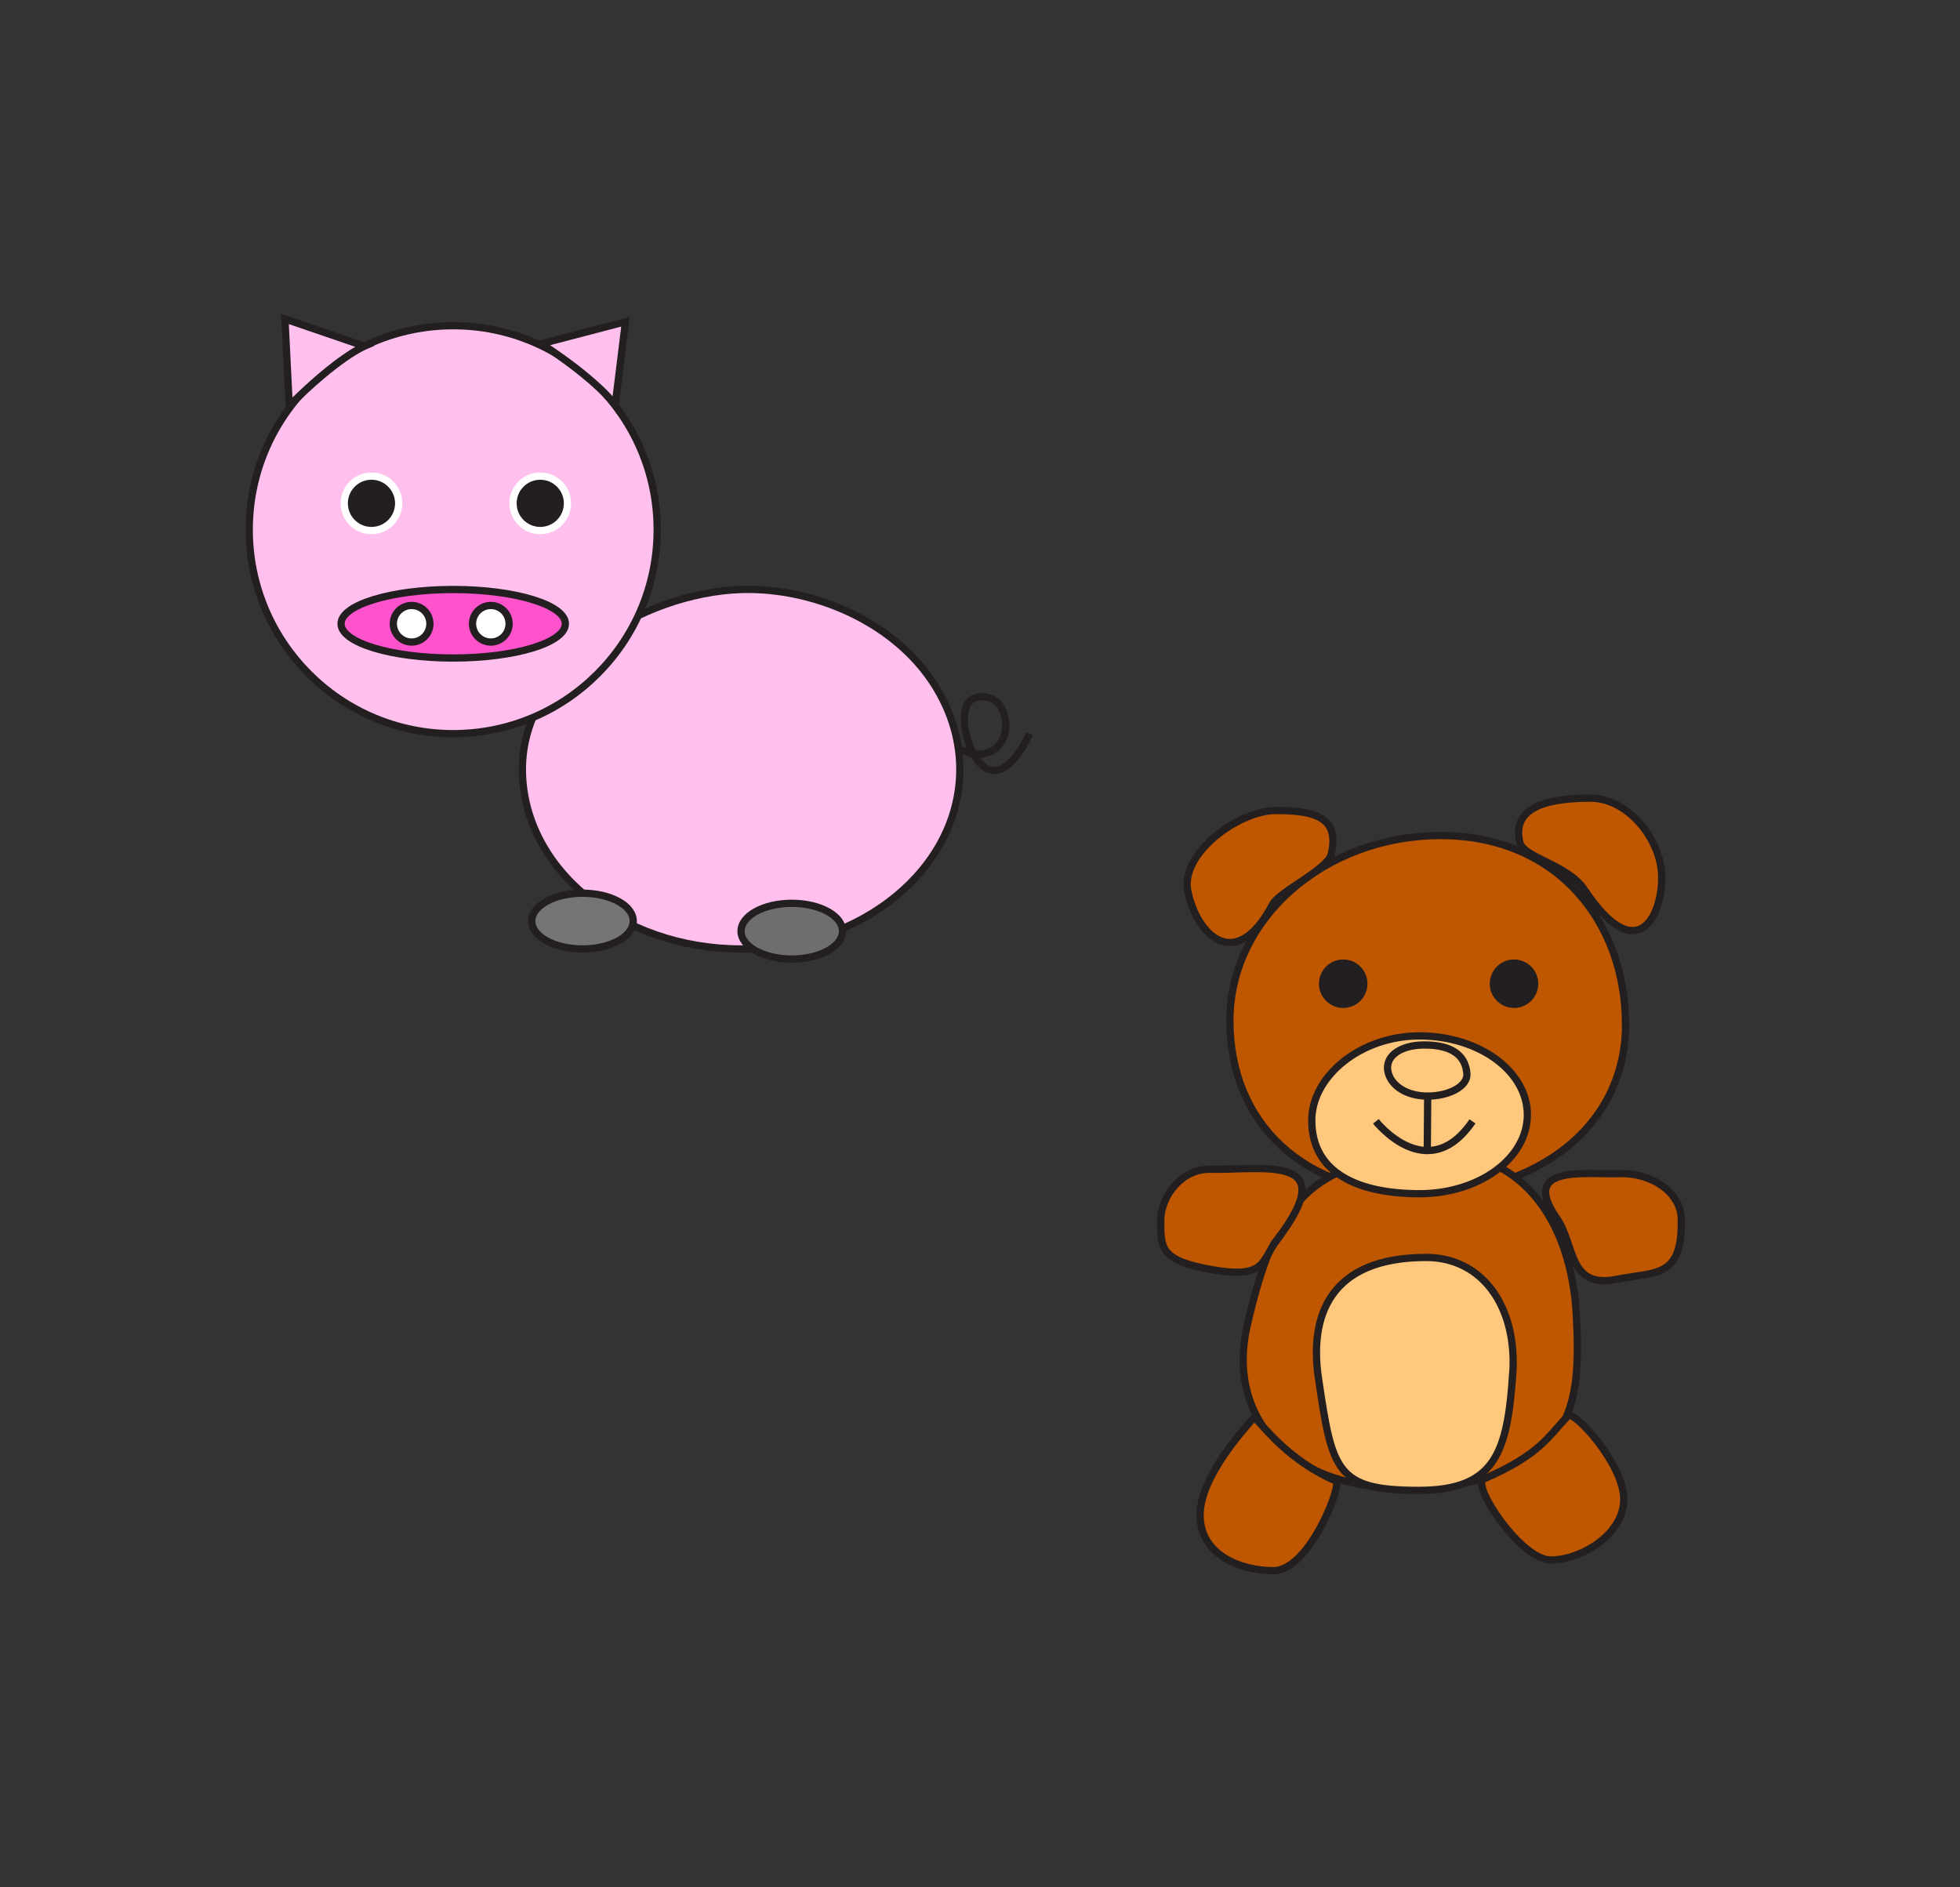 <?xml version="1.0" encoding="UTF-8" standalone="no"?>
<svg
   version="1.1"
   viewBox="0 0 270 260"
   id="svg21"
   sodipodi:docname="pig and bear.svg"
   width="270"
   height="260"
   inkscape:version="1.3.2 (091e20e, 2023-11-25)"
   xmlns:inkscape="http://www.inkscape.org/namespaces/inkscape"
   xmlns:sodipodi="http://sodipodi.sourceforge.net/DTD/sodipodi-0.dtd"
   xmlns="http://www.w3.org/2000/svg"
   xmlns:svg="http://www.w3.org/2000/svg">
  <rect x="0" y="0" width="270" height="260" fill="#333333" stroke="none"/>
  <sodipodi:namedview
     id="namedview21"
     pagecolor="#ffffff"
     bordercolor="#000000"
     borderopacity="0.25"
     inkscape:showpageshadow="2"
     inkscape:pageopacity="0.0"
     inkscape:pagecheckerboard="0"
     inkscape:deskcolor="#d1d1d1"
     inkscape:zoom="1.0074152"
     inkscape:cx="380.6772"
     inkscape:cy="238.23345"
     inkscape:window-width="1512"
     inkscape:window-height="839"
     inkscape:window-x="0"
     inkscape:window-y="38"
     inkscape:window-maximized="1"
     inkscape:current-layer="g20" />
  <defs
     id="defs1">
    <style
       id="style1">
      .cls-1, .cls-2 {
        fill: #231f20;
      }

      .cls-3 {
        fill: #fff;
      }

      .cls-3, .cls-2, .cls-4 {
        stroke-miterlimit: 10;
      }

      .cls-3, .cls-4 {
        stroke: #231f20;
      }

      .cls-2 {
        stroke: #fff;
      }

      .cls-4 {
        fill: none;
      }
    </style>
  </defs>
  <!-- Generator: Adobe Illustrator 28.6.0, SVG Export Plug-In . SVG Version: 1.2.0 Build 709)  -->
  <g
     id="g21">
    <g
       id="Layer_1">
      <g
         id="g9">
        <g
           id="g3"
           transform="translate(-76.938,-71.02)">
          <path
             class="cls-3"
             d="m 148.9,176.99 c 0,13.67 13.49,24.76 30.13,24.76 16.64,0 30.13,-11.08 30.13,-24.76 0,-2.45 -0.45,-4.59 -0.99,-6.3 -0.43,-1.35 -0.92,-2.43 -1.3,-3.19 -5.04,-10.21 -17.3,-15.61 -27.84,-15.27 -13.42,0.43 -30.13,10.37 -30.13,24.76 z"
             id="path1"
             style="fill:#ffc0ed;fill-opacity:1" />
          <path
             class="cls-4"
             d="m 209.15,174.2 c 1.64,0.94 3.58,0.96 4.86,0 2.09,-1.58 1.84,-5.38 0,-6.65 -0.96,-0.66 -2.58,-0.8 -3.43,0 -2.02,1.9 0.08,9.31 3.11,9.61 1.77,0.17 3.78,-2.11 5.07,-5.07"
             id="path2" />
          <ellipse
             class="cls-3"
             cx="157.18"
             cy="197.91"
             rx="6.99"
             ry="3.84"
             id="ellipse2"
             style="fill:#757575;fill-opacity:1" />
          <ellipse
             class="cls-3"
             cx="186.01"
             cy="199.3"
             rx="6.99"
             ry="3.84"
             id="ellipse3"
             style="fill:#6e6e6e;fill-opacity:1" />
        </g>
        <g
           id="g8"
           transform="translate(-76.938,-71.02)">
          <circle
             class="cls-3"
             cx="139.37"
             cy="143.99"
             r="28.1"
             id="circle3"
             style="fill:#ffc0ed;fill-opacity:1" />
          <circle
             class="cls-2"
             cx="128.11"
             cy="140.36"
             r="3.75"
             id="circle4" />
          <circle
             class="cls-2"
             cx="151.36"
             cy="140.36"
             r="3.75"
             id="circle5" />
          <ellipse
             class="cls-3"
             cx="139.37"
             cy="156.95"
             rx="15.45"
             ry="4.72"
             id="ellipse5"
             style="fill:#ff52cd;fill-opacity:1" />
          <circle
             class="cls-3"
             cx="133.64"
             cy="156.95"
             r="2.52"
             id="circle6"
             style="fill:#ffffff;fill-opacity:1" />
          <circle
             class="cls-3"
             cx="144.55"
             cy="156.95"
             r="2.52"
             id="circle7"
             style="fill:#ffffff;fill-opacity:1" />
          <path
             class="cls-3"
             d="m 116.78,126.92 -0.59,-11.96 10.94,3.74 c 0,0 -3.68,1.55 -10.35,8.22 z"
             id="path7"
             style="fill:#ffc0ed;fill-opacity:1" />
          <path
             class="cls-3"
             d="m 151.52,118.37 11.58,-3.03 -1.42,11.47 c 0,0 -2.28,-3.29 -10.17,-8.44 z"
             id="path8"
             style="fill:#ffc0ed;fill-opacity:1" />
        </g>
      </g>
      <g
         id="g20">
        <g
           id="g12"
           transform="translate(-125.168,3.788)">
          <path
             class="cls-3"
             d="m 349.1,137.35 c 0,14.09 -12.32,23.32 -28.37,23.32 -16.05,0 -26.14,-9.75 -26.14,-23.84 0,-14.09 13.01,-25.51 29.06,-25.51 16.05,0 25.44,11.94 25.44,26.03 z"
             id="path9"
             style="fill:#bf5600;fill-opacity:1" />
          <path
             class="cls-3"
             d="m 342.33,177.6 c 0.56,11.63 0.23,22.3 -21.33,23.56 -17.71,1.03 -26.96,-9.36 -24.05,-22.23 3.94,-17.45 8.99,-22.38 23.84,-23.84 13.78,-1.36 20.89,9.21 21.54,22.51 z"
             id="path10"
             style="fill:#bf5600;fill-opacity:1" />
          <path
             class="cls-3"
             d="m 335.57,149.79 c 0,6.01 -6.65,10.87 -14.85,10.87 -8.2,0 -14.85,-2.7 -14.85,-10.12 0,-6.01 6.65,-11.62 14.85,-11.62 8.2,0 14.85,4.87 14.85,10.87 z"
             id="path11"
             style="fill:#ffc87d;fill-opacity:1" />
          <path
             class="cls-3"
             d="m 333.55,185.48 c -0.73,10.81 -2.4,16.05 -12.96,16.05 -11.4,0 -11.92,-2.72 -13.8,-15.47 -1.25,-8.45 1.46,-16.62 14.85,-16.62 7.74,0 12.55,6.8 11.92,16.05 z"
             id="path12"
             style="fill:#ffc87d;fill-opacity:1" />
        </g>
        <path
           class="cls-3"
           d="m 228.912,120.958 c 0,5.28 -3.43,12.43 -10.65,1.6 -2.3,-3.45 -8.4,-4.4 -8.9,-6.52 -1.25,-5.23 4.67,-6.08 9.78,-6.08 5.11,0 9.78,5.71 9.78,10.99 z"
           id="path13"
           style="fill:#bf5600;fill-opacity:1" />
        <path
           class="cls-3"
           d="m 163.622,122.738 c 1.2,6.01 6.58,11.52 11.69,1.84 0.94,-1.78 7.56,-4.78 8.07,-6.9 1.25,-5.23 -2.52,-6.02 -7.63,-6.02 -5.11,0 -13.17,5.9 -12.13,11.08 z"
           id="path14"
           style="fill:#bf5600;fill-opacity:1" />
        <circle
           class="cls-1"
           cx="208.562"
           cy="135.518"
           r="3.34"
           id="circle14" />
        <circle
           class="cls-1"
           cx="185.032"
           cy="135.518"
           r="3.34"
           id="circle15" />
        <g
           id="g16"
           transform="translate(-125.168,3.788)">
          <path
             class="cls-4"
             d="m 327.24,144.14 c 0.12,1.69 -2.42,3.07 -5.4,3.07 -2.98,0 -4.9,-1.45 -5.4,-3.07 -0.72,-2.34 1.57,-3.94 4.81,-3.97 4.25,-0.04 5.83,1.68 5.99,3.97 z"
             id="path15" />
          <line
             class="cls-4"
             x1="321.84"
             y1="147.21"
             x2="321.78"
             y2="154.95"
             id="line15" />
          <path
             class="cls-4"
             d="m 314.7,150.69 c 0,0 7.11,9.06 13.31,0"
             id="path16" />
        </g>
        <path
           class="cls-3"
           d="m 231.602,167.848 c 0.19,8.26 -3.4,7.31 -8.92,8.4 -6.69,1.32 -5.69,-4.76 -8.22,-8.4 -5.16,-7.42 3.83,-6.03 8.57,-6.17 4.73,-0.14 8.49,2.76 8.57,6.17 z"
           id="path17"
           style="fill:#bf5600;fill-opacity:1" />
        <path
           class="cls-3"
           d="m 175.932,170.788 c -2.22,2.91 -1.44,5.48 -9.17,4.09 -6.87,-1.23 -6.87,-2.96 -6.87,-6.62 0,-3.66 3.04,-7.27 6.83,-7.18 7.18,0.16 18.33,-2.27 9.2,9.71 z"
           id="path18"
           style="fill:#bf5600;fill-opacity:1" />
        <path
           class="cls-3"
           d="m 184.052,204.038 c 0.85,0.37 -3.62,12.34 -8.64,12.34 -4.5,0 -10.09,-2.15 -10.09,-7.67 0,-5.52 6.61,-12.4 7.3,-13.31 0.48,-0.62 3.53,5.2 11.43,8.64 z"
           id="path19"
           style="fill:#bf5600;fill-opacity:1" />
        <path
           class="cls-3"
           d="m 223.682,206.548 c 0,4.85 -5.89,8.36 -10.05,8.36 -4.16,0 -10.99,-10.4 -9.26,-11.15 7.88,-3.42 8.85,-5.85 11.64,-8.71 0.8,-0.82 7.67,6.65 7.67,11.5 z"
           id="path20"
           style="fill:#bf5600;fill-opacity:1" />
      </g>
    </g>
  </g>
</svg>
